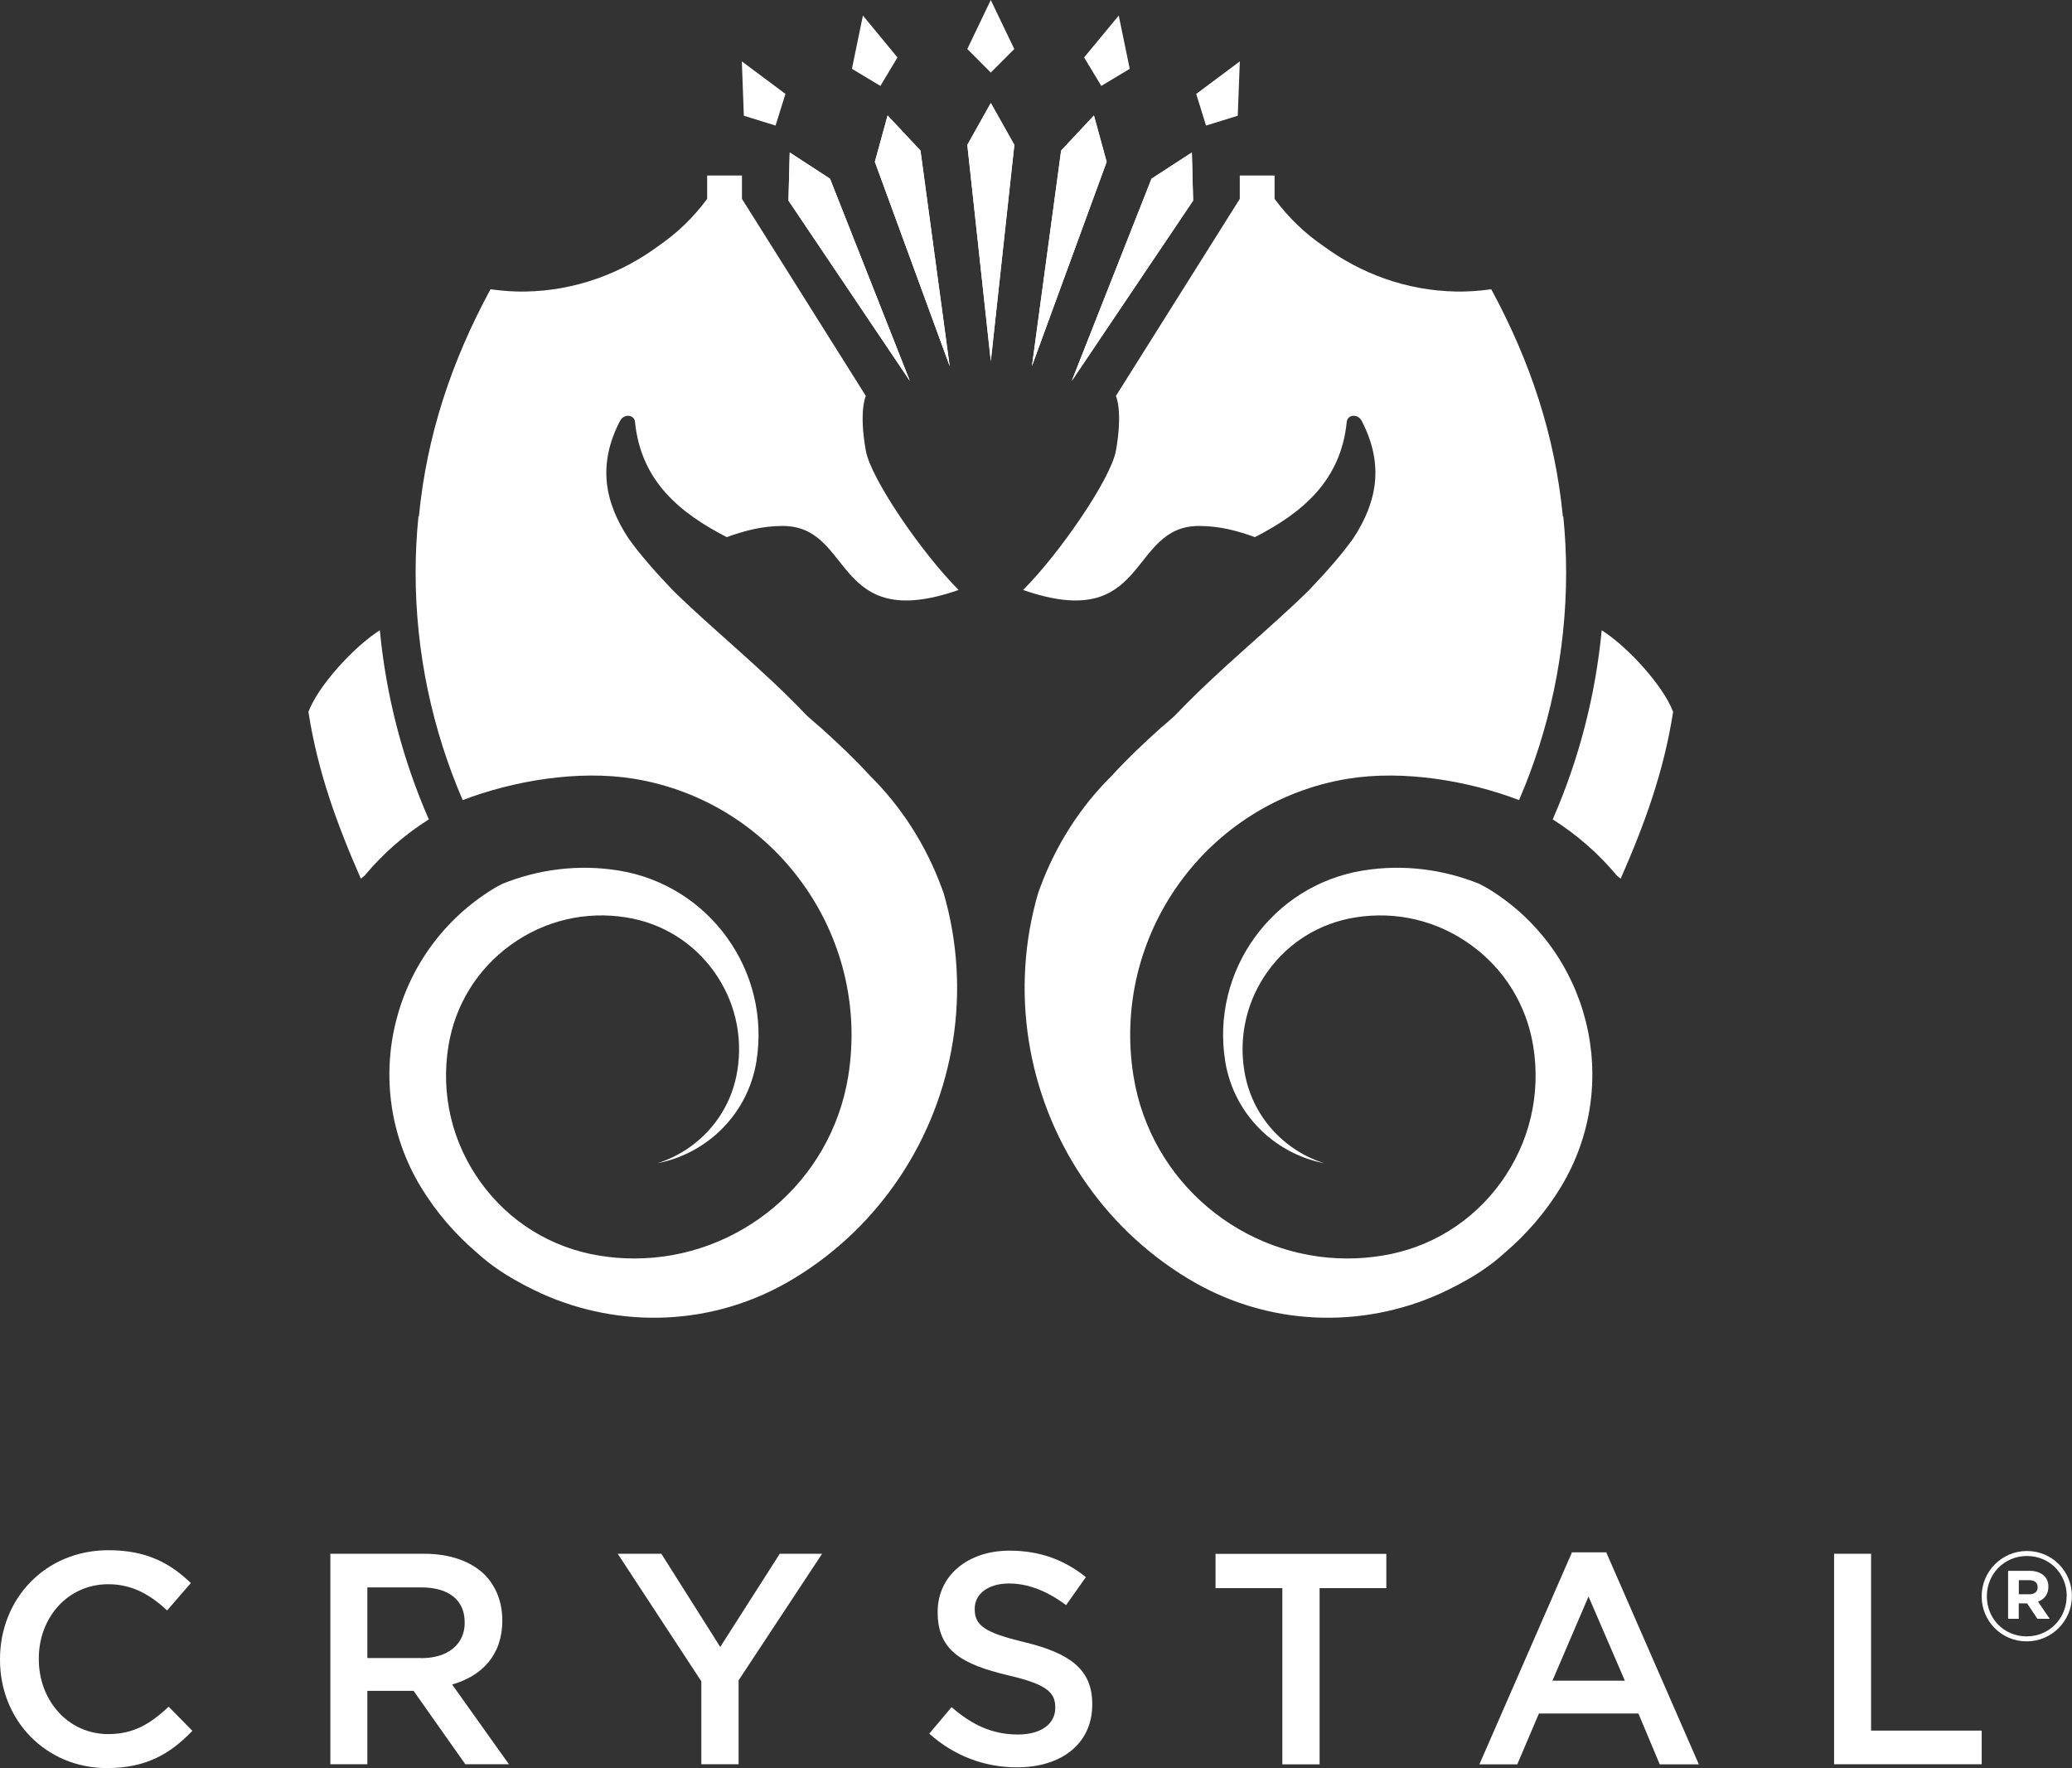 <svg width="109" height="93" viewBox="0 0 109 93" fill="none" xmlns="http://www.w3.org/2000/svg">
<rect x="0" y="0" width="109" height="93" fill="#333333" stroke="none"/>
<g clip-path="url(#clip0_1238_831)">
<path d="M50.887 7.62L52.125 5.415L53.363 7.62L52.125 18.999L50.887 7.62Z" fill="white"/>
<path d="M52.12 5.421L50.887 7.621L52.12 19L53.358 7.621L52.12 5.421Z" fill="white"/>
<path d="M52.12 0L50.887 2.578L52.12 3.817L53.358 2.578L52.12 0Z" fill="white"/>
<path d="M60.577 9.398L62.699 8.021L62.766 10.551L56.379 20.041L60.577 9.398Z" fill="white"/>
<path d="M62.699 8.021L60.577 9.398L56.379 20.041L62.766 10.551L62.699 8.021Z" fill="white"/>
<path d="M65.223 3.228L62.928 4.94L63.444 6.605L65.113 6.088L65.223 3.228Z" fill="white"/>
<path d="M55.822 7.92L57.548 6.073L58.217 8.513L54.287 19.255L55.822 7.92Z" fill="white"/>
<path d="M57.548 6.073L55.822 7.92L54.287 19.255L58.217 8.513L57.548 6.073Z" fill="white"/>
<path d="M58.853 0.817L57.031 3.022L57.935 4.519L59.431 3.62L58.853 0.817Z" fill="white"/>
<path d="M47.866 20.041L41.478 10.551L41.545 8.021L43.663 9.398L47.866 20.041Z" fill="white"/>
<path d="M41.545 8.021L43.663 9.398L47.866 20.041L41.478 10.551L41.545 8.021Z" fill="white"/>
<path d="M39.025 3.228L41.32 4.94L40.799 6.605L39.131 6.088L39.025 3.228Z" fill="white"/>
<path d="M49.958 19.255L46.023 8.513L46.693 6.073L48.423 7.92L49.958 19.255Z" fill="white"/>
<path d="M46.693 6.073L48.423 7.92L49.958 19.255L46.023 8.513L46.693 6.073Z" fill="white"/>
<path d="M45.395 0.817L47.212 3.022L46.313 4.519L44.816 3.62L45.395 0.817Z" fill="white"/>
<path d="M84.259 33.152C83.933 36.586 83.063 39.949 81.682 43.101C82.93 43.89 84.072 44.875 85.062 46.061C85.129 46.114 85.191 46.171 85.258 46.219C86.506 43.373 87.524 40.613 88.016 37.447C87.529 36.122 85.674 34.051 84.259 33.152V33.152Z" fill="white"/>
<path d="M78.238 46.716C78.1 46.635 77.956 46.563 77.813 46.487C75.929 45.731 73.83 45.444 71.689 45.793C66.931 46.568 63.685 51.074 64.455 55.833C64.904 58.602 67.046 60.678 69.652 61.185C69.04 60.989 68.452 60.697 67.916 60.309C66.592 59.353 65.717 57.937 65.459 56.325C65.158 54.474 65.598 52.614 66.697 51.088C67.797 49.562 69.422 48.563 71.277 48.261C73.434 47.907 75.599 48.419 77.368 49.696C79.142 50.973 80.308 52.867 80.657 55.024C81.069 57.559 80.466 60.104 78.965 62.184C77.464 64.27 75.241 65.642 72.707 66.049C72.09 66.15 71.478 66.197 70.876 66.197C65.387 66.197 60.539 62.208 59.631 56.617C58.431 49.194 63.489 42.172 70.914 40.962C73.864 40.484 77.287 41.082 79.912 42.086C81.494 38.413 82.388 34.367 82.388 30.115C82.388 29.12 82.336 28.139 82.24 27.168H82.216C81.805 22.926 80.514 19.028 78.449 15.216C77.842 15.297 77.23 15.35 76.599 15.335C73.974 15.287 71.569 14.383 69.604 12.93C68.662 12.284 67.797 11.471 67.051 10.461V9.232H65.22V10.461L58.704 20.826C58.704 20.826 59.081 21.606 58.704 23.71C58.441 25.174 55.758 29.096 53.822 31.033C60.463 33.343 59.32 27.666 63.073 27.666C64.163 27.666 65.091 27.919 66.018 28.254C68.481 26.987 70.532 25.317 70.847 22.194C70.885 21.797 71.435 21.749 71.636 22.142C72.826 24.442 72.439 26.408 71.201 28.302C70.632 29.11 69.805 30.057 68.849 31.057C66.812 33.066 64.197 35.137 61.864 37.581C61.835 37.61 61.806 37.638 61.778 37.667C61.577 37.844 61.391 38.007 61.228 38.15L61.089 38.265C60.19 39.073 59.306 39.905 58.484 40.805C56.825 42.445 55.539 44.459 54.716 46.692C54.683 46.788 54.645 46.884 54.611 46.979C53.124 52.088 54.014 57.564 56.916 61.912C58.326 64.026 60.2 65.872 62.519 67.269C66.702 69.794 71.655 69.904 75.795 68.029C75.819 68.025 75.843 68.015 75.867 68.005L75.858 67.996C76.077 67.895 76.293 67.795 76.508 67.68C76.622 67.623 76.737 67.565 76.852 67.498C76.967 67.436 77.081 67.374 77.191 67.312C77.698 67.025 78.167 66.709 78.597 66.374C78.798 66.216 78.979 66.059 79.161 65.896C80.299 64.925 81.308 63.768 82.125 62.419C85.381 57.009 83.646 49.983 78.248 46.721L78.238 46.716Z" fill="white"/>
<path d="M19.982 33.152C20.308 36.586 21.178 39.949 22.559 43.1C21.311 43.89 20.169 44.875 19.179 46.061C19.112 46.114 19.05 46.171 18.983 46.219C17.735 43.373 16.717 40.613 16.225 37.447C16.712 36.122 18.567 34.051 19.982 33.152V33.152Z" fill="white"/>
<path d="M26.009 46.716C26.147 46.635 26.291 46.563 26.434 46.487C28.318 45.731 30.417 45.444 32.559 45.793C37.316 46.568 40.562 51.074 39.792 55.833C39.343 58.602 37.201 60.678 34.595 61.185C35.207 60.989 35.795 60.697 36.331 60.309C37.655 59.353 38.53 57.937 38.788 56.325C39.089 54.474 38.649 52.614 37.55 51.088C36.45 49.562 34.825 48.563 32.97 48.261C30.814 47.907 28.648 48.419 26.879 49.696C25.105 50.973 23.939 52.867 23.59 55.024C23.178 57.559 23.781 60.104 25.282 62.184C26.783 64.27 29.006 65.642 31.54 66.049C32.157 66.15 32.769 66.197 33.376 66.197C38.865 66.197 43.712 62.208 44.621 56.617C45.821 49.194 40.763 42.172 33.338 40.962C30.388 40.484 26.965 41.082 24.34 42.086C22.758 38.413 21.864 34.367 21.864 30.115C21.864 29.12 21.916 28.139 22.012 27.168H22.036C22.447 22.926 23.738 19.028 25.803 15.216C26.41 15.297 27.022 15.35 27.653 15.335C30.278 15.287 32.683 14.383 34.648 12.93C35.59 12.284 36.455 11.471 37.201 10.461V9.232H39.032V10.461L45.548 20.826C45.548 20.826 45.171 21.606 45.548 23.71C45.811 25.174 48.493 29.096 50.43 31.033C43.789 33.343 44.931 27.666 41.178 27.666C40.089 27.666 39.161 27.919 38.233 28.254C35.771 26.987 33.72 25.317 33.405 22.194C33.367 21.797 32.817 21.749 32.616 22.142C31.425 24.442 31.813 26.408 33.051 28.302C33.62 29.11 34.447 30.057 35.403 31.057C37.44 33.066 40.055 35.137 42.388 37.581C42.417 37.61 42.446 37.638 42.474 37.667C42.675 37.844 42.861 38.007 43.024 38.15L43.163 38.265C44.061 39.073 44.946 39.905 45.768 40.805C47.427 42.445 48.713 44.459 49.536 46.692C49.569 46.788 49.607 46.884 49.641 46.979C51.128 52.088 50.238 57.564 47.336 61.912C45.926 64.026 44.052 65.872 41.733 67.269C37.55 69.794 32.597 69.904 28.456 68.029C28.433 68.025 28.409 68.015 28.385 68.005L28.394 67.996C28.174 67.895 27.959 67.795 27.744 67.68C27.629 67.623 27.515 67.565 27.4 67.498C27.285 67.436 27.171 67.374 27.061 67.312C26.554 67.025 26.085 66.709 25.655 66.374C25.454 66.216 25.272 66.059 25.091 65.896C23.953 64.925 22.944 63.768 22.127 62.419C18.871 57.009 20.606 49.983 26.004 46.721L26.009 46.716Z" fill="white"/>
<path d="M0 87.302V87.269C0 84.121 2.357 81.543 5.708 81.543C7.75 81.543 8.983 82.256 10.04 83.27L8.792 84.71C7.908 83.887 6.956 83.332 5.694 83.332C3.576 83.332 2.041 85.073 2.041 87.24V87.273C2.041 89.44 3.576 91.215 5.694 91.215C7.052 91.215 7.922 90.66 8.873 89.775L10.121 91.042C8.969 92.243 7.702 93.003 5.632 93.003C2.405 93.003 0 90.487 0 87.307L0 87.302Z" fill="white"/>
<path d="M17.379 81.729H22.313C23.704 81.729 24.794 82.14 25.506 82.839C26.09 83.441 26.424 84.264 26.424 85.225V85.254C26.424 87.072 25.334 88.167 23.785 88.607L26.773 92.802H24.479L21.758 88.942H19.325V92.802H17.379V81.729ZM22.169 87.22C23.561 87.22 24.445 86.493 24.445 85.369V85.335C24.445 84.149 23.589 83.499 22.155 83.499H19.325V87.215H22.169V87.22Z" fill="white"/>
<path d="M36.895 88.44L32.496 81.729H34.791L37.889 86.632L41.02 81.729H43.248L38.855 88.387V92.802H36.895V88.435V88.44Z" fill="white"/>
<path d="M48.887 91.189L50.058 89.798C51.119 90.716 52.176 91.237 53.553 91.237C54.758 91.237 55.513 90.682 55.513 89.845V89.812C55.513 89.023 55.068 88.592 53.013 88.119C50.656 87.55 49.327 86.851 49.327 84.814V84.78C49.327 82.881 50.909 81.566 53.108 81.566C54.719 81.566 56.001 82.059 57.124 82.958L56.082 84.431C55.088 83.69 54.088 83.293 53.08 83.293C51.942 83.293 51.277 83.876 51.277 84.608V84.641C51.277 85.498 51.784 85.876 53.902 86.382C56.245 86.952 57.459 87.789 57.459 89.625V89.659C57.459 91.73 55.829 92.964 53.505 92.964C51.813 92.964 50.216 92.38 48.887 91.194V91.189Z" fill="white"/>
<path d="M67.454 83.538H63.945V81.735H72.929V83.538H69.419V92.807H67.459V83.538H67.454Z" fill="white"/>
<path d="M82.696 81.654H84.498L89.37 92.808H87.314L86.191 90.134H80.956L79.818 92.808H77.824L82.696 81.654V81.654ZM85.478 88.407L83.566 83.978L81.668 88.407H85.478Z" fill="white"/>
<path d="M96.484 81.729H98.43V91.032H104.249V92.802H96.484V81.729V81.729Z" fill="white"/>
<path d="M104.248 83.975V83.961C104.248 82.67 105.3 81.584 106.629 81.584C107.958 81.584 108.995 82.655 108.995 83.947V83.961C108.995 85.252 107.944 86.338 106.615 86.338C105.286 86.338 104.248 85.267 104.248 83.975ZM108.723 83.961V83.947C108.723 82.784 107.824 81.847 106.629 81.847C105.434 81.847 104.521 82.799 104.521 83.961V83.975C104.521 85.138 105.419 86.075 106.615 86.075C107.81 86.075 108.718 85.123 108.718 83.961H108.723ZM105.644 82.627H106.768C107.107 82.627 107.37 82.727 107.547 82.904C107.686 83.043 107.757 83.234 107.757 83.454V83.468C107.757 83.875 107.533 84.133 107.212 84.248L107.829 85.152H107.179L106.639 84.339H106.199V85.152H105.639V82.627H105.644ZM106.758 83.861C107.04 83.861 107.193 83.712 107.193 83.502V83.487C107.193 83.244 107.021 83.119 106.748 83.119H106.203V83.861H106.763H106.758Z" fill="white"/>
</g>
<defs>
<clipPath id="clip0_1238_831">
<rect width="109" height="93" fill="white"/>
</clipPath>
</defs>
</svg>
